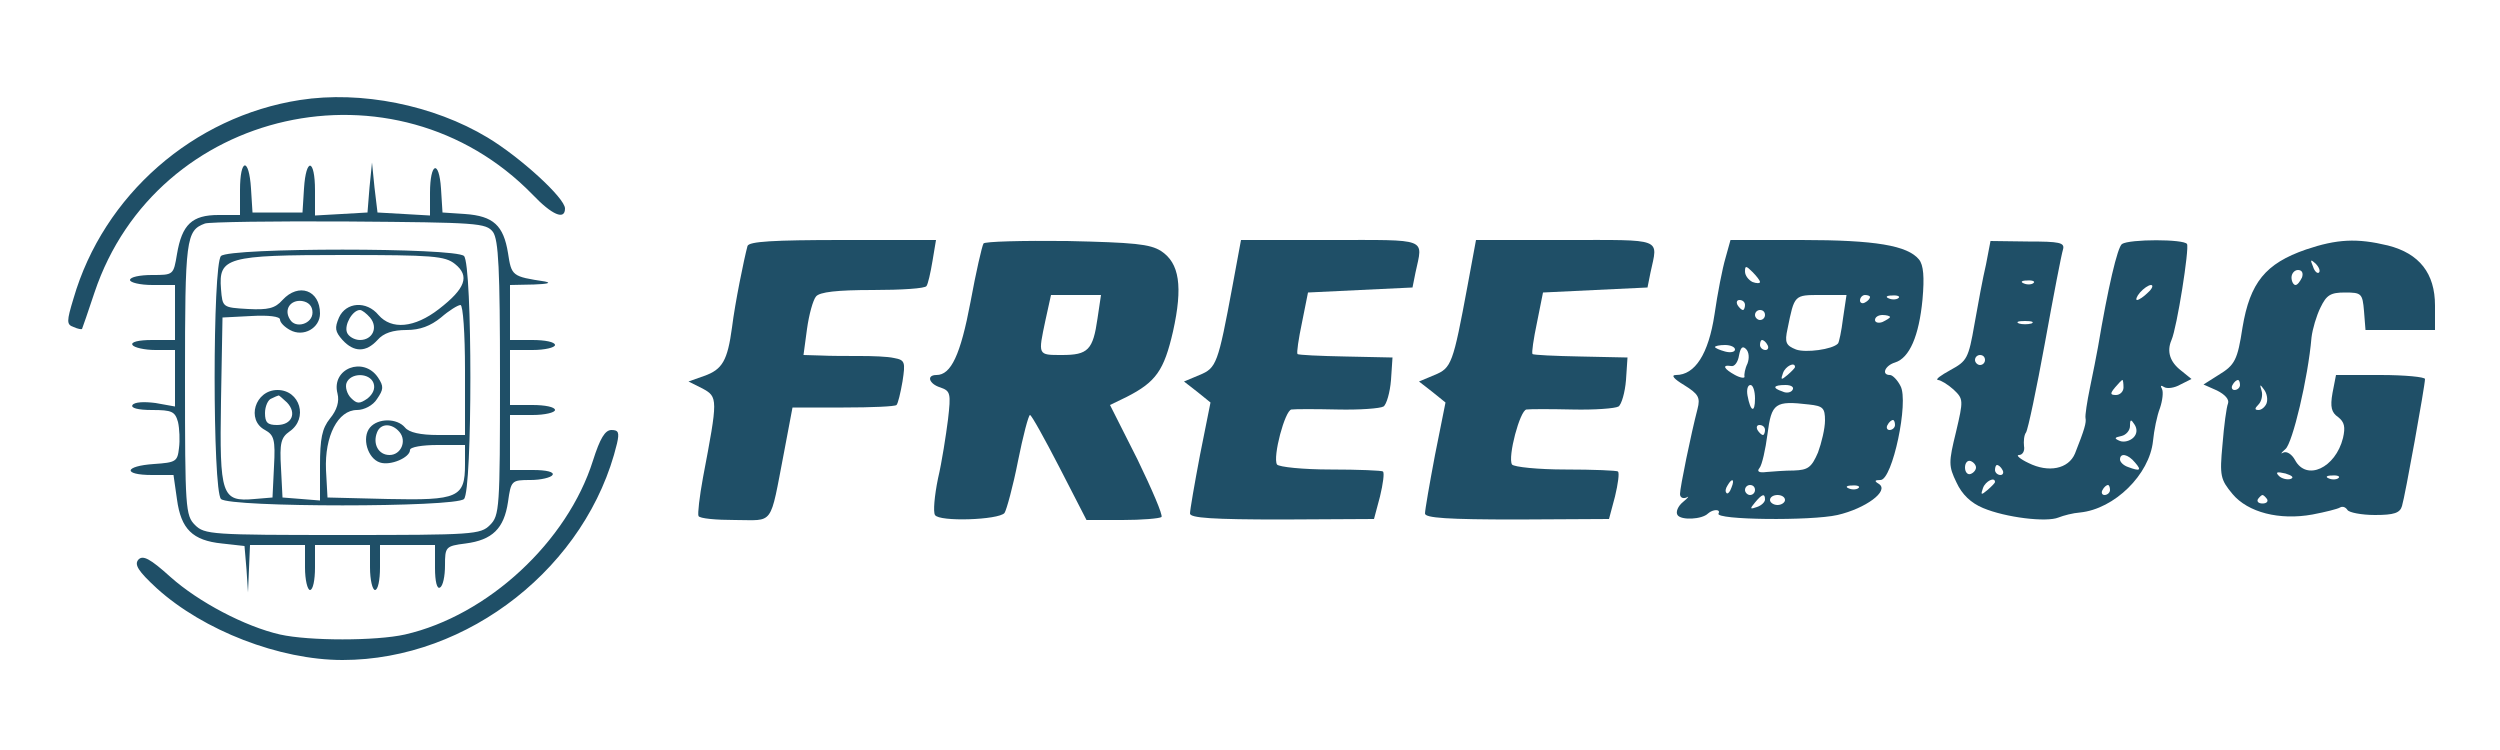 <?xml version="1.0" standalone="no"?>
<!DOCTYPE svg PUBLIC "-//W3C//DTD SVG 20010904//EN"
 "http://www.w3.org/TR/2001/REC-SVG-20010904/DTD/svg10.dtd">
<svg version="1.0" xmlns="http://www.w3.org/2000/svg"
 width="500pt" height="150pt" viewBox="0 0 500 150"
 preserveAspectRatio="xMidYMid meet">

<g transform="translate(0,150) scale(0.1,-0.1)"
fill="#1f4f67" stroke="none">
<path d="M600 1300 c-213 -33 -393 -190 -453 -397 -14 -46 -14 -52 0 -57 9 -4
16 -5 17 -4 1 2 12 34 25 73 124 370 602 477 876 196 39 -41 65 -52 65 -28 0
21 -90 103 -155 142 -108 65 -253 94 -375 75z"/>
<path d="M480 1120 l0 -50 -43 0 c-53 0 -73 -19 -83 -78 -7 -42 -7 -42 -50
-42 -24 0 -44 -4 -44 -10 0 -5 20 -10 45 -10 l45 0 0 -55 0 -55 -46 0 c-27 0
-43 -4 -39 -10 3 -5 24 -10 46 -10 l39 0 0 -56 0 -57 -39 7 c-23 3 -42 2 -46
-4 -4 -6 11 -10 39 -10 40 0 46 -3 52 -24 3 -13 4 -37 2 -52 -3 -27 -6 -29
-50 -32 -60 -4 -63 -22 -4 -22 l43 0 7 -49 c8 -59 31 -82 90 -88 l45 -5 4 -47
3 -46 2 48 2 47 55 0 55 0 0 -45 c0 -25 5 -45 10 -45 6 0 10 20 10 45 l0 45
55 0 55 0 0 -45 c0 -25 5 -45 10 -45 6 0 10 20 10 45 l0 45 55 0 55 0 0 -46
c0 -27 4 -43 10 -39 6 3 10 23 10 44 0 37 1 39 41 44 54 7 77 30 85 83 6 43 7
44 45 44 21 0 41 5 44 10 4 6 -12 10 -39 10 l-46 0 0 55 0 55 45 0 c25 0 45 5
45 10 0 6 -20 10 -45 10 l-45 0 0 55 0 55 45 0 c25 0 45 5 45 10 0 6 -20 10
-45 10 l-45 0 0 55 0 55 48 1 c26 1 36 3 22 6 -66 10 -67 11 -74 57 -9 55 -29
74 -86 78 l-45 3 -3 48 c-4 59 -22 52 -22 -9 l0 -45 -52 3 -53 3 -6 50 -5 50
-5 -50 -4 -50 -52 -3 -53 -3 0 50 c0 64 -18 67 -22 4 l-3 -48 -50 0 -50 0 -3
48 c-4 63 -22 61 -22 -3z m506 -84 c11 -16 14 -73 14 -293 0 -260 -1 -274 -20
-293 -19 -19 -33 -20 -295 -20 -262 0 -276 1 -295 20 -19 19 -20 33 -20 293 0
280 2 296 40 310 8 3 138 5 288 4 258 -2 274 -3 288 -21z"/>
<path d="M442 988 c-17 -17 -17 -469 0 -486 17 -17 469 -17 486 0 17 17 17
469 0 486 -17 17 -469 17 -486 0z m468 -16 c30 -24 21 -49 -32 -90 -49 -38
-95 -42 -121 -12 -24 29 -65 26 -79 -5 -9 -21 -8 -28 7 -45 23 -25 47 -25 70
0 12 14 31 20 58 20 27 0 48 8 69 25 16 14 34 25 39 25 5 0 9 -57 9 -130 l0
-130 -54 0 c-35 0 -58 5 -66 15 -16 19 -54 19 -70 0 -17 -20 -5 -62 20 -70 21
-7 60 10 60 25 0 6 25 10 55 10 l55 0 0 -39 c0 -66 -14 -72 -154 -69 l-121 3
-3 55 c-3 68 24 120 62 120 14 0 32 9 40 22 13 19 14 25 2 43 -29 43 -94 18
-81 -32 4 -16 -1 -33 -15 -50 -16 -20 -20 -40 -20 -95 l0 -69 -37 3 -38 3 -3
59 c-3 50 0 61 17 73 38 26 21 83 -24 83 -45 0 -63 -60 -25 -80 18 -10 21 -19
18 -73 l-3 -62 -36 -3 c-66 -6 -70 7 -67 196 l3 167 58 3 c34 2 57 -1 57 -7 0
-6 9 -15 20 -21 27 -15 60 4 60 33 0 47 -43 62 -75 27 -15 -17 -29 -20 -69
-18 -51 3 -51 3 -54 40 -5 63 11 68 244 68 180 0 204 -2 224 -18z m-285 -97
c0 -23 -34 -33 -45 -14 -13 20 1 40 24 37 13 -2 21 -10 21 -23z m115 -10 c17
-20 5 -45 -20 -45 -11 0 -23 7 -26 15 -6 15 11 45 26 45 4 0 13 -7 20 -15z m7
-131 c4 -11 -1 -22 -12 -31 -16 -11 -21 -11 -33 1 -8 8 -12 22 -9 30 8 21 46
21 54 0z m-173 -39 c20 -21 10 -45 -20 -45 -19 0 -24 5 -24 24 0 13 6 27 13
29 6 3 13 6 14 6 1 1 8 -6 17 -14z m225 -59 c15 -18 3 -46 -20 -46 -22 0 -34
22 -25 45 7 19 30 19 45 1z"/>
<path d="M1495 1008 c-7 -26 -25 -114 -31 -163 -9 -66 -19 -84 -56 -97 l-31
-11 28 -14 c31 -17 31 -20 1 -178 -7 -38 -11 -73 -9 -77 2 -5 35 -8 73 -8 79
0 69 -15 98 135 l17 90 102 0 c56 0 103 2 106 5 3 3 8 24 12 47 6 39 5 43 -17
47 -13 3 -43 4 -68 4 -25 0 -60 0 -79 1 l-34 1 7 52 c4 29 12 58 18 65 7 9 42
13 114 13 56 0 105 3 107 8 3 4 8 26 12 50 l7 42 -186 0 c-141 0 -188 -3 -191
-12z"/>
<path d="M1967 1013 c-3 -5 -15 -57 -26 -117 -20 -106 -39 -146 -68 -146 -21
0 -15 -18 8 -25 20 -7 21 -12 15 -64 -4 -31 -12 -84 -20 -118 -7 -34 -10 -67
-6 -73 8 -14 127 -10 139 4 4 6 17 53 27 104 10 50 21 92 24 92 3 0 29 -47 59
-105 l54 -105 72 0 c39 0 74 3 78 6 3 4 -19 55 -48 115 l-55 109 33 16 c59 30
75 53 93 131 20 90 13 137 -24 161 -22 14 -54 17 -188 20 -90 1 -165 -1 -167
-5z m228 -150 c-9 -63 -19 -73 -71 -73 -49 0 -48 -1 -33 70 l11 50 50 0 50 0
-7 -47z"/>
<path d="M2465 928 c-29 -156 -32 -164 -66 -178 l-31 -13 27 -21 26 -21 -21
-105 c-11 -58 -20 -110 -20 -117 0 -9 46 -12 184 -12 l184 1 12 45 c6 25 9 47
6 50 -2 2 -49 4 -105 4 -55 0 -103 5 -107 10 -9 15 16 109 29 110 7 1 48 1 92
0 44 -1 85 2 92 6 6 4 13 28 15 53 l3 45 -94 2 c-51 1 -95 3 -96 5 -2 2 2 30
9 63 l12 60 104 5 105 5 6 30 c15 70 28 65 -170 65 l-179 0 -17 -92z"/>
<path d="M2935 928 c-29 -156 -32 -164 -66 -178 l-31 -13 27 -21 26 -21 -21
-105 c-11 -58 -20 -110 -20 -117 0 -9 46 -12 184 -12 l184 1 12 45 c6 25 9 47
6 50 -2 2 -49 4 -105 4 -55 0 -103 5 -107 10 -9 15 16 109 29 110 7 1 48 1 92
0 44 -1 85 2 92 6 6 4 13 28 15 53 l3 45 -94 2 c-51 1 -95 3 -96 5 -2 2 2 30
9 63 l12 60 104 5 105 5 6 30 c15 70 28 65 -170 65 l-179 0 -17 -92z"/>
<path d="M3451 984 c-6 -20 -16 -71 -22 -113 -12 -79 -39 -121 -77 -121 -11 0
-4 -8 16 -20 29 -18 33 -25 27 -48 -13 -50 -35 -157 -35 -170 0 -7 6 -10 13
-7 6 4 4 0 -7 -9 -10 -8 -15 -20 -11 -26 7 -11 49 -9 61 3 10 9 26 9 21 0 -8
-13 185 -15 238 -3 56 13 104 48 83 62 -10 6 -9 8 3 8 24 0 57 157 40 188 -6
12 -16 22 -21 22 -18 0 -10 19 10 25 29 9 48 53 55 126 4 45 2 69 -7 80 -23
28 -87 39 -235 39 l-142 0 -10 -36z m69 -48 c0 -3 -7 -3 -15 0 -8 4 -15 13
-15 21 0 12 2 12 15 -1 8 -8 15 -17 15 -20z m166 -73 c-3 -25 -8 -48 -10 -50
-11 -12 -65 -19 -84 -12 -20 8 -23 14 -17 41 14 69 13 68 67 68 l51 0 -7 -47z
m54 43 c0 -3 -4 -8 -10 -11 -5 -3 -10 -1 -10 4 0 6 5 11 10 11 6 0 10 -2 10
-4z m57 -2 c-3 -3 -12 -4 -19 -1 -8 3 -5 6 6 6 11 1 17 -2 13 -5z m-307 -14
c0 -5 -2 -10 -4 -10 -3 0 -8 5 -11 10 -3 6 -1 10 4 10 6 0 11 -4 11 -10z m40
-20 c0 -5 -4 -10 -10 -10 -5 0 -10 5 -10 10 0 6 5 10 10 10 6 0 10 -4 10 -10z
m250 -4 c0 -2 -7 -6 -15 -10 -8 -3 -15 -1 -15 4 0 6 7 10 15 10 8 0 15 -2 15
-4z m-245 -56 c3 -5 1 -10 -4 -10 -6 0 -11 5 -11 10 0 6 2 10 4 10 3 0 8 -4
11 -10z m-65 -9 c0 -5 -9 -7 -20 -4 -11 3 -20 7 -20 9 0 2 9 4 20 4 11 0 20
-4 20 -9z m25 -28 c-5 -10 -7 -22 -6 -26 1 -4 -8 -3 -19 3 -22 12 -27 21 -8
18 7 -2 14 8 16 21 3 16 7 20 14 13 6 -6 7 -18 3 -29z m95 -7 c0 -2 -7 -9 -15
-16 -13 -11 -14 -10 -9 4 5 14 24 23 24 12z m-80 -63 c0 -30 -9 -27 -15 6 -2
11 0 21 6 21 5 0 9 -12 9 -27z m75 17 c-3 -5 -12 -7 -20 -3 -21 7 -19 13 6 13
11 0 18 -4 14 -10z m65 -61 c0 -16 -7 -45 -14 -64 -13 -30 -20 -35 -48 -36
-18 0 -43 -2 -55 -3 -15 -2 -20 1 -14 8 5 6 12 37 16 68 8 62 15 67 83 59 28
-3 32 -7 32 -32z m140 -9 c0 -5 -5 -10 -11 -10 -5 0 -7 5 -4 10 3 6 8 10 11
10 2 0 4 -4 4 -10z m-260 -10 c0 -5 -2 -10 -4 -10 -3 0 -8 5 -11 10 -3 6 -1
10 4 10 6 0 11 -4 11 -10z m-67 -115 c-3 -9 -8 -14 -10 -11 -3 3 -2 9 2 15 9
16 15 13 8 -4z m47 -5 c0 -5 -4 -10 -10 -10 -5 0 -10 5 -10 10 0 6 5 10 10 10
6 0 10 -4 10 -10z m207 4 c-3 -3 -12 -4 -19 -1 -8 3 -5 6 6 6 11 1 17 -2 13
-5z m-187 -23 c0 -5 -7 -12 -16 -15 -14 -5 -15 -4 -4 9 14 17 20 19 20 6z m40
-1 c0 -5 -7 -10 -15 -10 -8 0 -15 5 -15 10 0 6 7 10 15 10 8 0 15 -4 15 -10z"/>
<path d="M3972 971 c-6 -25 -16 -79 -23 -119 -12 -69 -15 -74 -48 -92 -20 -11
-31 -19 -25 -20 5 0 20 -9 31 -19 20 -19 20 -21 5 -85 -15 -61 -15 -68 1 -101
11 -24 29 -41 53 -51 45 -19 127 -29 151 -19 10 4 29 9 43 10 69 7 139 76 146
143 2 21 8 51 14 66 5 15 7 32 4 38 -4 7 -2 8 4 4 6 -4 21 -2 33 5 l22 11 -21
17 c-22 17 -29 38 -19 61 11 25 36 184 31 192 -6 10 -115 10 -130 0 -9 -6 -28
-87 -48 -206 -3 -16 -10 -53 -16 -81 -6 -29 -10 -56 -9 -61 2 -9 -2 -23 -21
-71 -13 -31 -53 -39 -93 -19 -17 8 -26 16 -19 16 7 0 12 8 10 18 -1 9 0 22 4
27 4 6 21 87 38 180 17 94 33 177 36 186 4 14 -7 16 -70 16 l-75 1 -9 -47z
m95 -37 c-3 -3 -12 -4 -19 -1 -8 3 -5 6 6 6 11 1 17 -2 13 -5z m229 -19 c-8
-8 -18 -15 -22 -15 -3 0 -1 7 6 15 7 8 17 15 22 15 5 0 3 -7 -6 -15z m-233
-62 c-7 -2 -19 -2 -25 0 -7 3 -2 5 12 5 14 0 19 -2 13 -5z m-93 -73 c0 -5 -4
-10 -10 -10 -5 0 -10 5 -10 10 0 6 5 10 10 10 6 0 10 -4 10 -10z m277 -55 c0
-8 -7 -15 -15 -15 -12 0 -12 3 -2 15 7 8 13 15 15 15 1 0 2 -7 2 -15z m20
-100 c-7 -7 -19 -10 -27 -7 -12 5 -12 7 3 10 9 2 17 11 17 20 0 14 2 14 9 3 6
-9 5 -19 -2 -26z m3 -50 c14 -16 10 -18 -14 -9 -9 3 -16 10 -16 15 0 14 16 11
30 -6z m-318 -10 c0 -5 -5 -11 -11 -13 -6 -2 -11 4 -11 13 0 9 5 15 11 13 6
-2 11 -8 11 -13z m53 -5 c3 -5 1 -10 -4 -10 -6 0 -11 5 -11 10 0 6 2 10 4 10
3 0 8 -4 11 -10z m-15 -24 c0 -2 -7 -9 -15 -16 -13 -11 -14 -10 -9 4 5 14 24
23 24 12z m230 -16 c0 -5 -5 -10 -11 -10 -5 0 -7 5 -4 10 3 6 8 10 11 10 2 0
4 -4 4 -10z"/>
<path d="M4612 1001 c-81 -28 -112 -66 -127 -156 -10 -65 -15 -75 -48 -95
l-30 -19 27 -12 c16 -8 25 -18 22 -26 -3 -7 -8 -44 -11 -82 -6 -63 -4 -70 20
-99 31 -37 94 -53 160 -41 26 5 50 11 55 14 5 3 11 1 15 -5 3 -5 28 -10 55
-10 38 0 50 4 54 18 6 19 46 241 46 254 0 4 -40 8 -89 8 l-89 0 -7 -36 c-5
-28 -2 -39 11 -48 13 -10 15 -20 10 -42 -15 -60 -73 -87 -96 -44 -6 11 -16 18
-23 15 -7 -4 -5 -1 4 7 14 12 45 141 52 223 2 17 10 44 18 60 12 25 20 30 49
30 33 0 35 -2 38 -37 l3 -38 70 0 69 0 0 49 c0 64 -31 104 -94 120 -62 15
-102 13 -164 -8z m26 -46 c-3 -3 -9 2 -12 12 -6 14 -5 15 5 6 7 -7 10 -15 7
-18z m-34 -10 c-4 -8 -9 -15 -13 -15 -4 0 -8 7 -8 15 0 8 6 15 13 15 8 0 11
-6 8 -15z m-124 -215 c0 -5 -5 -10 -11 -10 -5 0 -7 5 -4 10 3 6 8 10 11 10 2
0 4 -4 4 -10z m53 -37 c-3 -7 -10 -13 -16 -13 -8 0 -8 3 0 11 6 6 9 19 6 28
-4 13 -3 13 5 2 6 -8 8 -20 5 -28z m48 -151 c-7 -2 -18 1 -23 6 -8 8 -4 9 13
5 13 -4 18 -8 10 -11z m96 2 c-3 -3 -12 -4 -19 -1 -8 3 -5 6 6 6 11 1 17 -2
13 -5z m-143 -42 c3 -5 -1 -9 -9 -9 -8 0 -12 4 -9 9 3 4 7 8 9 8 2 0 6 -4 9
-8z"/>
<path d="M1186 579 c-51 -162 -210 -310 -376 -348 -58 -13 -192 -13 -250 0
-70 16 -163 65 -219 115 -41 37 -55 44 -64 35 -9 -10 -1 -23 37 -58 93 -84
245 -143 371 -143 252 0 490 188 549 433 5 22 3 27 -11 27 -13 0 -23 -17 -37
-61z"/>
</g>
</svg>
